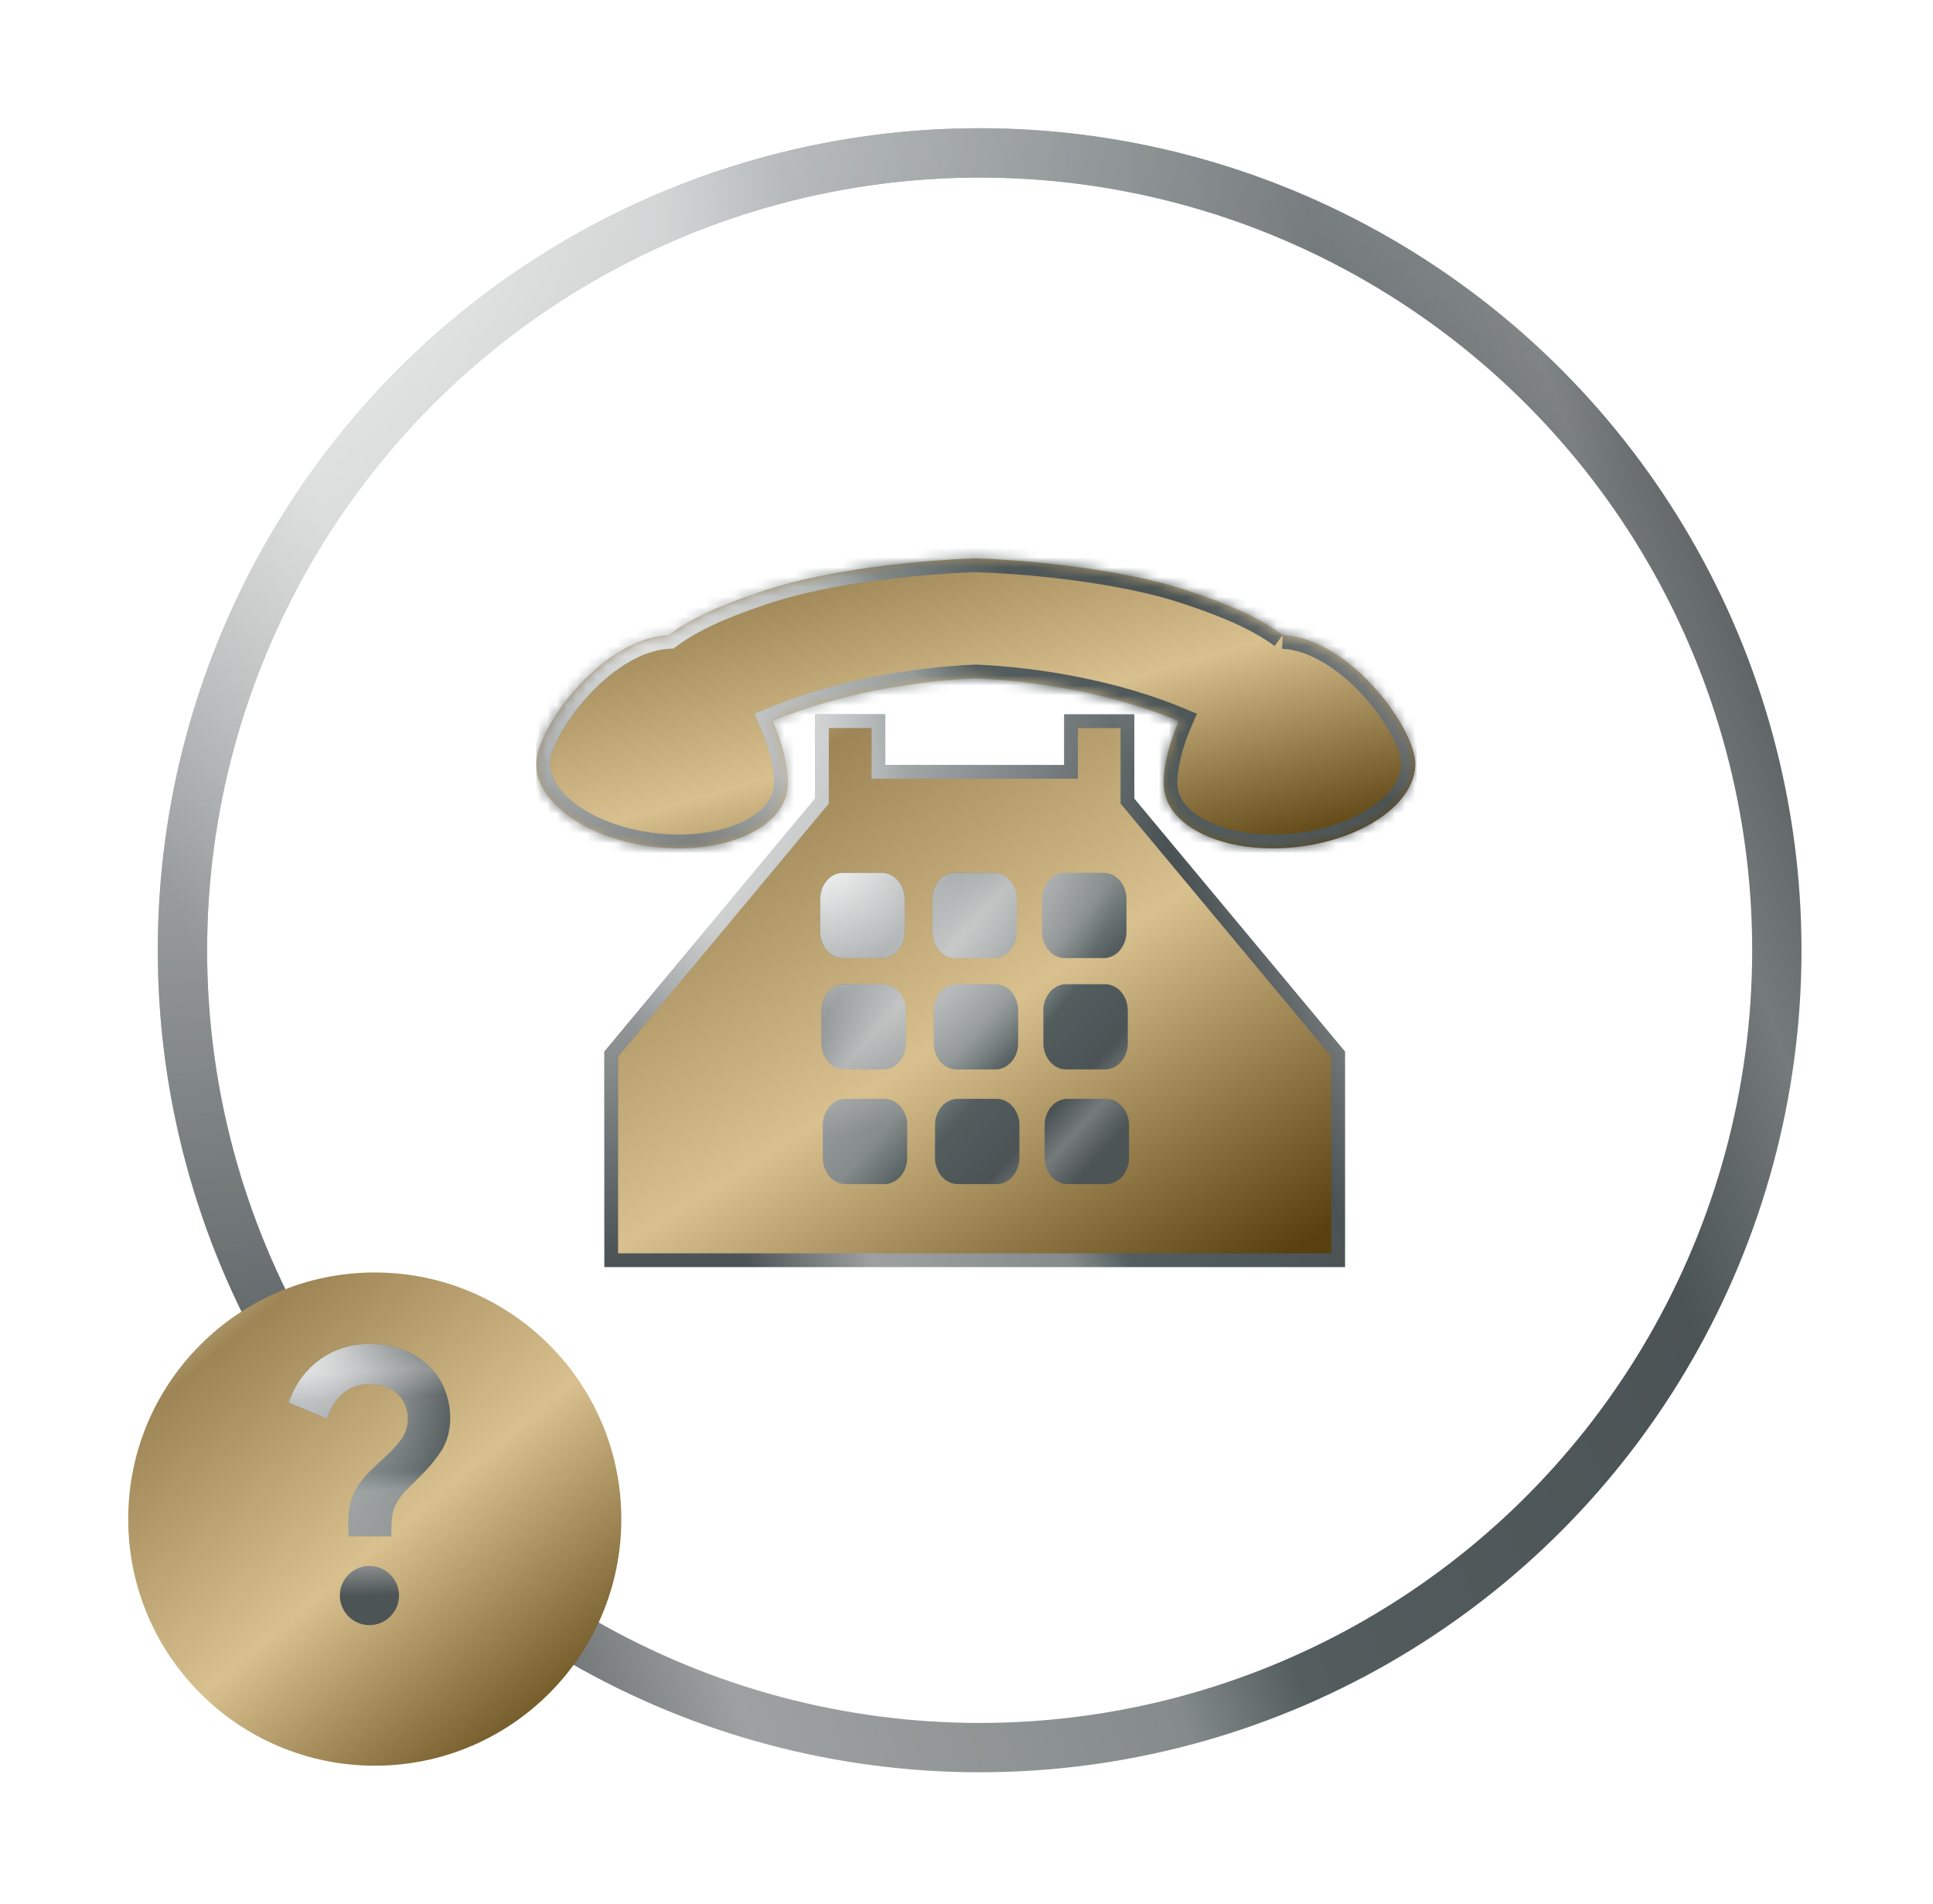 <svg width="196" height="193" viewBox="0 0 196 193" fill="none" xmlns="http://www.w3.org/2000/svg">
<g filter="url(#filter0_d_311_655)">
<circle cx="99.333" cy="96.333" r="80.833" stroke="url(#paint0_linear_311_655)" stroke-width="5"/>
<circle cx="99.333" cy="96.333" r="80.833" stroke="url(#paint1_radial_311_655)" stroke-width="5" style="mix-blend-mode:overlay"/>
<g filter="url(#filter1_d_311_655)">
<circle cx="38" cy="150" r="25" fill="url(#paint2_linear_311_655)"/>
</g>
<path d="M36.065 151.025C37.219 148.94 39.44 147.71 40.73 145.865C42.094 143.93 41.33 140.315 37.459 140.315C34.925 140.315 33.679 142.235 33.154 143.825L29.27 142.19C30.334 138.995 33.23 136.25 37.444 136.25C40.969 136.25 43.385 137.855 44.614 139.865C45.664 141.59 46.279 144.815 44.66 147.215C42.859 149.87 41.135 150.68 40.205 152.39C39.83 153.08 39.679 153.53 39.679 155.75H35.344C35.33 154.58 35.15 152.675 36.065 151.025ZM40.459 161.75C40.459 163.4 39.109 164.75 37.459 164.75C35.809 164.75 34.459 163.4 34.459 161.75C34.459 160.1 35.809 158.75 37.459 158.75C39.109 158.75 40.459 160.1 40.459 161.75Z" fill="url(#paint3_linear_311_655)"/>
<path d="M36.065 151.025C37.219 148.94 39.44 147.71 40.73 145.865C42.094 143.93 41.33 140.315 37.459 140.315C34.925 140.315 33.679 142.235 33.154 143.825L29.27 142.19C30.334 138.995 33.23 136.25 37.444 136.25C40.969 136.25 43.385 137.855 44.614 139.865C45.664 141.59 46.279 144.815 44.66 147.215C42.859 149.87 41.135 150.68 40.205 152.39C39.83 153.08 39.679 153.53 39.679 155.75H35.344C35.33 154.58 35.15 152.675 36.065 151.025ZM40.459 161.75C40.459 163.4 39.109 164.75 37.459 164.75C35.809 164.75 34.459 163.4 34.459 161.75C34.459 160.1 35.809 158.75 37.459 158.75C39.109 158.75 40.459 160.1 40.459 161.75Z" fill="url(#paint4_radial_311_655)" style="mix-blend-mode:overlay"/>
<g clip-path="url(#clip0_311_655)">
<mask id="path-4-inside-1_311_655" fill="white">
<path d="M130.07 64.372C127.123 62.18 123.069 60.745 120.02 59.749C114.133 57.826 105.307 56.816 99.045 56.613V56.602C99.01 56.602 98.971 56.607 98.937 56.607C98.901 56.607 98.861 56.602 98.827 56.602V56.613C92.564 56.816 83.737 57.826 77.852 59.749C74.809 60.745 70.746 62.18 67.799 64.372C61.247 64.716 54.976 73.069 54.422 76.861C53.835 80.917 59.04 84.928 66.063 85.827C73.078 86.72 79.241 84.154 79.834 80.1C80.069 78.478 79.524 75.793 78.35 73.099C84.817 70.392 92.652 69.031 98.94 68.77C105.223 69.031 113.061 70.392 119.525 73.099C118.353 75.796 117.808 78.482 118.044 80.1C118.638 84.155 124.799 86.72 131.814 85.827C138.843 84.928 144.042 80.917 143.455 76.861C142.903 73.069 136.628 64.714 130.074 64.372"/>
</mask>
<path d="M130.07 64.372C127.123 62.18 123.069 60.745 120.02 59.749C114.133 57.826 105.307 56.816 99.045 56.613V56.602C99.01 56.602 98.971 56.607 98.937 56.607C98.901 56.607 98.861 56.602 98.827 56.602V56.613C92.564 56.816 83.737 57.826 77.852 59.749C74.809 60.745 70.746 62.18 67.799 64.372C61.247 64.716 54.976 73.069 54.422 76.861C53.835 80.917 59.04 84.928 66.063 85.827C73.078 86.72 79.241 84.154 79.834 80.1C80.069 78.478 79.524 75.793 78.35 73.099C84.817 70.392 92.652 69.031 98.94 68.77C105.223 69.031 113.061 70.392 119.525 73.099C118.353 75.796 117.808 78.482 118.044 80.1C118.638 84.155 124.799 86.72 131.814 85.827C138.843 84.928 144.042 80.917 143.455 76.861C142.903 73.069 136.628 64.714 130.074 64.372" fill="url(#paint5_linear_311_655)"/>
<path d="M120.02 59.749L119.587 61.075L119.587 61.075L120.02 59.749ZM99.045 56.613H97.65V57.963L98.999 58.007L99.045 56.613ZM99.045 56.602H100.439V55.207H99.045V56.602ZM98.827 56.602V55.207H97.433V56.602H98.827ZM98.827 56.613L98.872 58.007L100.222 57.963V56.613H98.827ZM77.852 59.749L77.419 58.424L77.418 58.424L77.852 59.749ZM67.799 64.372L67.872 65.765L68.293 65.743L68.632 65.491L67.799 64.372ZM54.422 76.861L53.042 76.66L53.042 76.662L54.422 76.861ZM66.063 85.827L65.886 87.211L65.887 87.211L66.063 85.827ZM79.834 80.1L81.214 80.301L81.214 80.3L79.834 80.1ZM78.35 73.099L77.811 71.812L76.506 72.359L77.071 73.656L78.35 73.099ZM98.94 68.77L98.998 67.376L98.94 67.374L98.882 67.376L98.94 68.77ZM119.525 73.099L120.804 73.654L121.367 72.358L120.063 71.812L119.525 73.099ZM118.044 80.1L116.664 80.301L116.664 80.302L118.044 80.1ZM131.814 85.827L131.99 87.211L131.991 87.211L131.814 85.827ZM143.455 76.861L144.835 76.662L144.835 76.66L143.455 76.861ZM130.902 63.254C127.749 60.908 123.488 59.415 120.453 58.423L119.587 61.075C122.649 62.075 126.496 63.452 129.237 65.491L130.902 63.254ZM120.453 58.424C114.385 56.441 105.408 55.424 99.09 55.219L98.999 58.007C105.205 58.208 113.881 59.211 119.587 61.075L120.453 58.424ZM100.439 56.613V56.602H97.65V56.613H100.439ZM99.045 55.207C99 55.207 98.963 55.209 98.938 55.21C98.914 55.212 98.892 55.213 98.885 55.214C98.873 55.215 98.876 55.214 98.882 55.214C98.888 55.214 98.909 55.212 98.937 55.212V58.002C98.983 58.002 99.021 58 99.045 57.998C99.068 57.997 99.09 57.995 99.096 57.995C99.107 57.994 99.104 57.994 99.098 57.995C99.091 57.995 99.072 57.996 99.045 57.996V55.207ZM98.937 55.212C98.963 55.212 98.981 55.214 98.987 55.214C98.992 55.214 98.995 55.214 98.984 55.214C98.978 55.213 98.956 55.211 98.934 55.21C98.91 55.209 98.872 55.207 98.827 55.207V57.996C98.799 57.996 98.778 57.995 98.773 57.995C98.768 57.995 98.766 57.994 98.778 57.995C98.786 57.996 98.808 57.997 98.832 57.999C98.857 58 98.894 58.002 98.937 58.002V55.212ZM97.433 56.602V56.613H100.222V56.602H97.433ZM98.782 55.219C92.463 55.424 83.486 56.441 77.419 58.424L78.285 61.075C83.989 59.211 92.665 58.208 98.872 58.007L98.782 55.219ZM77.418 58.424C74.39 59.414 70.12 60.908 66.967 63.254L68.632 65.491C71.373 63.452 75.227 62.075 78.286 61.075L77.418 58.424ZM67.727 62.98C63.922 63.179 60.4 65.659 57.847 68.367C56.547 69.745 55.442 71.241 54.619 72.658C53.809 74.05 53.217 75.461 53.042 76.66L55.802 77.063C55.904 76.366 56.303 75.31 57.03 74.059C57.743 72.832 58.719 71.507 59.876 70.28C62.235 67.778 65.125 65.909 67.872 65.765L67.727 62.98ZM53.042 76.662C52.646 79.395 54.232 81.856 56.538 83.633C58.874 85.432 62.176 86.736 65.886 87.211L66.24 84.444C62.927 84.02 60.115 82.868 58.24 81.423C56.334 79.955 55.611 78.384 55.802 77.061L53.042 76.662ZM65.887 87.211C69.594 87.683 73.14 87.251 75.892 86.106C78.604 84.978 80.816 83.02 81.214 80.301L78.454 79.898C78.258 81.234 77.093 82.586 74.821 83.531C72.59 84.459 69.547 84.865 66.239 84.444L65.887 87.211ZM81.214 80.3C81.504 78.299 80.843 75.328 79.628 72.541L77.071 73.656C78.206 76.258 78.634 78.656 78.454 79.899L81.214 80.3ZM78.888 74.385C85.168 71.757 92.832 70.419 98.998 70.163L98.882 67.376C92.471 67.642 84.466 69.027 77.811 71.812L78.888 74.385ZM98.882 70.163C105.043 70.419 112.71 71.757 118.986 74.385L120.063 71.812C113.412 69.027 105.403 67.642 98.998 67.376L98.882 70.163ZM118.246 72.543C117.035 75.331 116.373 78.304 116.664 80.301L119.424 79.899C119.243 78.66 119.672 76.261 120.804 73.654L118.246 72.543ZM116.664 80.302C117.062 83.02 119.274 84.979 121.985 86.107C124.738 87.252 128.283 87.683 131.99 87.211L131.638 84.444C128.331 84.865 125.288 84.46 123.057 83.531C120.785 82.586 119.619 81.234 119.424 79.897L116.664 80.302ZM131.991 87.211C135.704 86.736 139.006 85.432 141.342 83.633C143.648 81.856 145.231 79.394 144.835 76.662L142.075 77.061C142.266 78.384 141.544 79.956 139.639 81.423C137.765 82.868 134.953 84.02 131.637 84.444L131.991 87.211ZM144.835 76.66C144.661 75.461 144.068 74.05 143.259 72.657C142.435 71.241 141.33 69.745 140.03 68.366C137.476 65.658 133.952 63.178 130.146 62.98L130.001 65.765C132.75 65.908 135.641 67.777 138.001 70.28C139.158 71.507 140.134 72.832 140.847 74.059C141.575 75.31 141.974 76.366 142.075 77.062L144.835 76.66Z" fill="url(#paint6_linear_311_655)" mask="url(#path-4-inside-1_311_655)"/>
<path d="M120.02 59.749L119.587 61.075L119.587 61.075L120.02 59.749ZM99.045 56.613H97.65V57.963L98.999 58.007L99.045 56.613ZM99.045 56.602H100.439V55.207H99.045V56.602ZM98.827 56.602V55.207H97.433V56.602H98.827ZM98.827 56.613L98.872 58.007L100.222 57.963V56.613H98.827ZM77.852 59.749L77.419 58.424L77.418 58.424L77.852 59.749ZM67.799 64.372L67.872 65.765L68.293 65.743L68.632 65.491L67.799 64.372ZM54.422 76.861L53.042 76.66L53.042 76.662L54.422 76.861ZM66.063 85.827L65.886 87.211L65.887 87.211L66.063 85.827ZM79.834 80.1L81.214 80.301L81.214 80.3L79.834 80.1ZM78.35 73.099L77.811 71.812L76.506 72.359L77.071 73.656L78.35 73.099ZM98.94 68.77L98.998 67.376L98.94 67.374L98.882 67.376L98.94 68.77ZM119.525 73.099L120.804 73.654L121.367 72.358L120.063 71.812L119.525 73.099ZM118.044 80.1L116.664 80.301L116.664 80.302L118.044 80.1ZM131.814 85.827L131.99 87.211L131.991 87.211L131.814 85.827ZM143.455 76.861L144.835 76.662L144.835 76.66L143.455 76.861ZM130.902 63.254C127.749 60.908 123.488 59.415 120.453 58.423L119.587 61.075C122.649 62.075 126.496 63.452 129.237 65.491L130.902 63.254ZM120.453 58.424C114.385 56.441 105.408 55.424 99.09 55.219L98.999 58.007C105.205 58.208 113.881 59.211 119.587 61.075L120.453 58.424ZM100.439 56.613V56.602H97.65V56.613H100.439ZM99.045 55.207C99 55.207 98.963 55.209 98.938 55.21C98.914 55.212 98.892 55.213 98.885 55.214C98.873 55.215 98.876 55.214 98.882 55.214C98.888 55.214 98.909 55.212 98.937 55.212V58.002C98.983 58.002 99.021 58 99.045 57.998C99.068 57.997 99.09 57.995 99.096 57.995C99.107 57.994 99.104 57.994 99.098 57.995C99.091 57.995 99.072 57.996 99.045 57.996V55.207ZM98.937 55.212C98.963 55.212 98.981 55.214 98.987 55.214C98.992 55.214 98.995 55.214 98.984 55.214C98.978 55.213 98.956 55.211 98.934 55.21C98.91 55.209 98.872 55.207 98.827 55.207V57.996C98.799 57.996 98.778 57.995 98.773 57.995C98.768 57.995 98.766 57.994 98.778 57.995C98.786 57.996 98.808 57.997 98.832 57.999C98.857 58 98.894 58.002 98.937 58.002V55.212ZM97.433 56.602V56.613H100.222V56.602H97.433ZM98.782 55.219C92.463 55.424 83.486 56.441 77.419 58.424L78.285 61.075C83.989 59.211 92.665 58.208 98.872 58.007L98.782 55.219ZM77.418 58.424C74.39 59.414 70.12 60.908 66.967 63.254L68.632 65.491C71.373 63.452 75.227 62.075 78.286 61.075L77.418 58.424ZM67.727 62.98C63.922 63.179 60.4 65.659 57.847 68.367C56.547 69.745 55.442 71.241 54.619 72.658C53.809 74.05 53.217 75.461 53.042 76.66L55.802 77.063C55.904 76.366 56.303 75.31 57.03 74.059C57.743 72.832 58.719 71.507 59.876 70.28C62.235 67.778 65.125 65.909 67.872 65.765L67.727 62.98ZM53.042 76.662C52.646 79.395 54.232 81.856 56.538 83.633C58.874 85.432 62.176 86.736 65.886 87.211L66.24 84.444C62.927 84.02 60.115 82.868 58.24 81.423C56.334 79.955 55.611 78.384 55.802 77.061L53.042 76.662ZM65.887 87.211C69.594 87.683 73.14 87.251 75.892 86.106C78.604 84.978 80.816 83.02 81.214 80.301L78.454 79.898C78.258 81.234 77.093 82.586 74.821 83.531C72.59 84.459 69.547 84.865 66.239 84.444L65.887 87.211ZM81.214 80.3C81.504 78.299 80.843 75.328 79.628 72.541L77.071 73.656C78.206 76.258 78.634 78.656 78.454 79.899L81.214 80.3ZM78.888 74.385C85.168 71.757 92.832 70.419 98.998 70.163L98.882 67.376C92.471 67.642 84.466 69.027 77.811 71.812L78.888 74.385ZM98.882 70.163C105.043 70.419 112.71 71.757 118.986 74.385L120.063 71.812C113.412 69.027 105.403 67.642 98.998 67.376L98.882 70.163ZM118.246 72.543C117.035 75.331 116.373 78.304 116.664 80.301L119.424 79.899C119.243 78.66 119.672 76.261 120.804 73.654L118.246 72.543ZM116.664 80.302C117.062 83.02 119.274 84.979 121.985 86.107C124.738 87.252 128.283 87.683 131.99 87.211L131.638 84.444C128.331 84.865 125.288 84.46 123.057 83.531C120.785 82.586 119.619 81.234 119.424 79.897L116.664 80.302ZM131.991 87.211C135.704 86.736 139.006 85.432 141.342 83.633C143.648 81.856 145.231 79.394 144.835 76.662L142.075 77.061C142.266 78.384 141.544 79.956 139.639 81.423C137.765 82.868 134.953 84.02 131.637 84.444L131.991 87.211ZM144.835 76.66C144.661 75.461 144.068 74.05 143.259 72.657C142.435 71.241 141.33 69.745 140.03 68.366C137.476 65.658 133.952 63.178 130.146 62.98L130.001 65.765C132.75 65.908 135.641 67.777 138.001 70.28C139.158 71.507 140.134 72.832 140.847 74.059C141.575 75.31 141.974 76.366 142.075 77.062L144.835 76.66Z" fill="url(#paint7_radial_311_655)" style="mix-blend-mode:overlay" mask="url(#path-4-inside-1_311_655)"/>
<path d="M114.321 80.958V81.211L114.483 81.405L135.689 106.857V127.758H61.973V106.857L83.181 81.405L83.343 81.211V80.958V73.109H89.069V77.549V78.246H89.766H107.896H108.594V77.549V73.109H114.321V80.958Z" fill="url(#paint8_linear_311_655)"/>
<path d="M114.321 80.958V81.211L114.483 81.405L135.689 106.857V127.758H61.973V106.857L83.181 81.405L83.343 81.211V80.958V73.109H89.069V77.549V78.246H89.766H107.896H108.594V77.549V73.109H114.321V80.958Z" stroke="url(#paint9_linear_311_655)" stroke-width="1.395"/>
<path d="M114.321 80.958V81.211L114.483 81.405L135.689 106.857V127.758H61.973V106.857L83.181 81.405L83.343 81.211V80.958V73.109H89.069V77.549V78.246H89.766H107.896H108.594V77.549V73.109H114.321V80.958Z" stroke="url(#paint10_radial_311_655)" stroke-width="1.395" style="mix-blend-mode:overlay"/>
<path d="M91.723 94.451C91.723 95.933 90.685 97.128 89.416 97.128H85.468C84.195 97.128 83.164 95.934 83.164 94.451V91.149C83.164 89.676 84.196 88.482 85.468 88.482H89.416C90.687 88.482 91.723 89.676 91.723 91.149V94.451ZM103.1 94.451C103.1 95.933 102.068 97.128 100.799 97.128H96.851C95.578 97.128 94.544 95.934 94.544 94.451V91.149C94.544 89.676 95.579 88.482 96.851 88.482H100.799C102.068 88.482 103.1 89.676 103.1 91.149V94.451ZM114.222 94.451C114.222 95.933 113.189 97.128 111.919 97.128H107.97C106.696 97.128 105.666 95.934 105.666 94.451V91.149C105.666 89.676 106.696 88.482 107.97 88.482H111.919C113.189 88.482 114.222 89.676 114.222 91.149V94.451ZM91.854 105.748C91.854 107.225 90.816 108.417 89.55 108.417H85.599C84.326 108.417 83.294 107.225 83.294 105.748V102.44C83.294 100.971 84.326 99.776 85.599 99.776H89.55C90.818 99.776 91.854 100.971 91.854 102.44V105.748ZM103.238 105.748C103.238 107.225 102.206 108.417 100.936 108.417H96.985C95.712 108.417 94.681 107.225 94.681 105.748V102.44C94.681 100.971 95.713 99.776 96.985 99.776H100.936C102.206 99.776 103.238 100.971 103.238 102.44V105.748ZM114.354 105.748C114.354 107.225 113.32 108.417 112.05 108.417H108.101C106.828 108.417 105.795 107.225 105.795 105.748V102.44C105.795 100.971 106.828 99.776 108.101 99.776H112.05C113.32 99.776 114.354 100.971 114.354 102.44V105.748ZM91.987 117.369C91.987 118.843 90.949 120.039 89.678 120.039H85.73C84.457 120.039 83.426 118.843 83.426 117.369V114.064C83.426 112.593 84.458 111.398 85.73 111.398H89.678C90.949 111.398 91.987 112.593 91.987 114.064V117.369ZM103.364 117.369C103.364 118.843 102.333 120.039 101.063 120.039H97.112C95.838 120.039 94.806 118.843 94.806 117.369V114.064C94.806 112.593 95.838 111.398 97.112 111.398H101.063C102.333 111.398 103.364 112.593 103.364 114.064V117.369ZM114.479 117.369C114.479 118.843 113.444 120.039 112.175 120.039H108.227C106.951 120.039 105.923 118.843 105.923 117.369V114.064C105.923 112.593 106.951 111.398 108.227 111.398H112.175C113.444 111.398 114.479 112.593 114.479 114.064V117.369Z" fill="url(#paint11_linear_311_655)"/>
<path d="M91.723 94.451C91.723 95.933 90.685 97.128 89.416 97.128H85.468C84.195 97.128 83.164 95.934 83.164 94.451V91.149C83.164 89.676 84.196 88.482 85.468 88.482H89.416C90.687 88.482 91.723 89.676 91.723 91.149V94.451ZM103.1 94.451C103.1 95.933 102.068 97.128 100.799 97.128H96.851C95.578 97.128 94.544 95.934 94.544 94.451V91.149C94.544 89.676 95.579 88.482 96.851 88.482H100.799C102.068 88.482 103.1 89.676 103.1 91.149V94.451ZM114.222 94.451C114.222 95.933 113.189 97.128 111.919 97.128H107.97C106.696 97.128 105.666 95.934 105.666 94.451V91.149C105.666 89.676 106.696 88.482 107.97 88.482H111.919C113.189 88.482 114.222 89.676 114.222 91.149V94.451ZM91.854 105.748C91.854 107.225 90.816 108.417 89.55 108.417H85.599C84.326 108.417 83.294 107.225 83.294 105.748V102.44C83.294 100.971 84.326 99.776 85.599 99.776H89.55C90.818 99.776 91.854 100.971 91.854 102.44V105.748ZM103.238 105.748C103.238 107.225 102.206 108.417 100.936 108.417H96.985C95.712 108.417 94.681 107.225 94.681 105.748V102.44C94.681 100.971 95.713 99.776 96.985 99.776H100.936C102.206 99.776 103.238 100.971 103.238 102.44V105.748ZM114.354 105.748C114.354 107.225 113.32 108.417 112.05 108.417H108.101C106.828 108.417 105.795 107.225 105.795 105.748V102.44C105.795 100.971 106.828 99.776 108.101 99.776H112.05C113.32 99.776 114.354 100.971 114.354 102.44V105.748ZM91.987 117.369C91.987 118.843 90.949 120.039 89.678 120.039H85.73C84.457 120.039 83.426 118.843 83.426 117.369V114.064C83.426 112.593 84.458 111.398 85.73 111.398H89.678C90.949 111.398 91.987 112.593 91.987 114.064V117.369ZM103.364 117.369C103.364 118.843 102.333 120.039 101.063 120.039H97.112C95.838 120.039 94.806 118.843 94.806 117.369V114.064C94.806 112.593 95.838 111.398 97.112 111.398H101.063C102.333 111.398 103.364 112.593 103.364 114.064V117.369ZM114.479 117.369C114.479 118.843 113.444 120.039 112.175 120.039H108.227C106.951 120.039 105.923 118.843 105.923 117.369V114.064C105.923 112.593 106.951 111.398 108.227 111.398H112.175C113.444 111.398 114.479 112.593 114.479 114.064V117.369Z" fill="url(#paint12_radial_311_655)" style="mix-blend-mode:overlay"/>
</g>
</g>
<defs>
<filter id="filter0_d_311_655" x="0.5" y="0.5" width="194.666" height="191.666" filterUnits="userSpaceOnUse" color-interpolation-filters="sRGB">
<feFlood flood-opacity="0" result="BackgroundImageFix"/>
<feColorMatrix in="SourceAlpha" type="matrix" values="0 0 0 0 0 0 0 0 0 0 0 0 0 0 0 0 0 0 127 0" result="hardAlpha"/>
<feOffset/>
<feGaussianBlur stdDeviation="6.25"/>
<feComposite in2="hardAlpha" operator="out"/>
<feColorMatrix type="matrix" values="0 0 0 0 0 0 0 0 0 0 0 0 0 0 0 0 0 0 0.1 0"/>
<feBlend mode="normal" in2="BackgroundImageFix" result="effect1_dropShadow_311_655"/>
<feBlend mode="normal" in="SourceGraphic" in2="effect1_dropShadow_311_655" result="shape"/>
</filter>
<filter id="filter1_d_311_655" x="9" y="125" width="58" height="58" filterUnits="userSpaceOnUse" color-interpolation-filters="sRGB">
<feFlood flood-opacity="0" result="BackgroundImageFix"/>
<feColorMatrix in="SourceAlpha" type="matrix" values="0 0 0 0 0 0 0 0 0 0 0 0 0 0 0 0 0 0 127 0" result="hardAlpha"/>
<feOffset dy="4"/>
<feGaussianBlur stdDeviation="2"/>
<feComposite in2="hardAlpha" operator="out"/>
<feColorMatrix type="matrix" values="0 0 0 0 0 0 0 0 0 0 0 0 0 0 0 0 0 0 0.1 0"/>
<feBlend mode="normal" in2="BackgroundImageFix" result="effect1_dropShadow_311_655"/>
<feBlend mode="normal" in="SourceGraphic" in2="effect1_dropShadow_311_655" result="shape"/>
</filter>
<linearGradient id="paint0_linear_311_655" x1="16" y1="123.424" x2="186.007" y2="64.556" gradientUnits="userSpaceOnUse">
<stop offset="0.068" stop-color="#4D5455"/>
<stop offset="0.219" stop-color="#9EA1A1"/>
<stop offset="0.453" stop-color="#848B8A"/>
<stop offset="0.524" stop-color="#535D5E"/>
<stop offset="0.797" stop-color="#4B5355"/>
<stop offset="0.896" stop-color="#757A7B"/>
<stop offset="1" stop-color="#4D5455"/>
</linearGradient>
<radialGradient id="paint1_radial_311_655" cx="0" cy="0" r="1" gradientUnits="userSpaceOnUse" gradientTransform="translate(16 -1.429) rotate(60.191) scale(153.733 162.363)">
<stop stop-color="white"/>
<stop offset="1" stop-color="white" stop-opacity="0"/>
</radialGradient>
<linearGradient id="paint2_linear_311_655" x1="13" y1="121.236" x2="58.071" y2="174.671" gradientUnits="userSpaceOnUse">
<stop stop-color="#FFF2D6"/>
<stop offset="0.213" stop-color="#9D8555"/>
<stop offset="0.578" stop-color="#D8C08F"/>
<stop offset="1" stop-color="#58400F"/>
</linearGradient>
<linearGradient id="paint3_linear_311_655" x1="54.5" y1="163" x2="53.446" y2="135.504" gradientUnits="userSpaceOnUse">
<stop offset="0.068" stop-color="#4D5455"/>
<stop offset="0.219" stop-color="#9EA1A1"/>
<stop offset="0.453" stop-color="#848B8A"/>
<stop offset="0.524" stop-color="#535D5E"/>
<stop offset="0.797" stop-color="#4B5355"/>
<stop offset="0.896" stop-color="#757A7B"/>
<stop offset="1" stop-color="#4D5455"/>
</linearGradient>
<radialGradient id="paint4_radial_311_655" cx="0" cy="0" r="1" gradientUnits="userSpaceOnUse" gradientTransform="translate(29.27 133.783) rotate(71.771) scale(24.015 17.471)">
<stop stop-color="white"/>
<stop offset="1" stop-color="white" stop-opacity="0"/>
</radialGradient>
<linearGradient id="paint5_linear_311_655" x1="54.377" y1="54.388" x2="68.267" y2="104.302" gradientUnits="userSpaceOnUse">
<stop stop-color="#FFF2D6"/>
<stop offset="0.213" stop-color="#9D8555"/>
<stop offset="0.578" stop-color="#D8C08F"/>
<stop offset="1" stop-color="#58400F"/>
</linearGradient>
<linearGradient id="paint6_linear_311_655" x1="54.377" y1="76.082" x2="102.821" y2="25.237" gradientUnits="userSpaceOnUse">
<stop offset="0.068" stop-color="#4D5455"/>
<stop offset="0.219" stop-color="#9EA1A1"/>
<stop offset="0.453" stop-color="#848B8A"/>
<stop offset="0.524" stop-color="#535D5E"/>
<stop offset="0.797" stop-color="#4B5355"/>
<stop offset="0.896" stop-color="#757A7B"/>
<stop offset="1" stop-color="#4D5455"/>
</linearGradient>
<radialGradient id="paint7_radial_311_655" cx="0" cy="0" r="1" gradientUnits="userSpaceOnUse" gradientTransform="translate(54.377 54.056) rotate(29.936) scale(47.157 49.933)">
<stop stop-color="white"/>
<stop offset="1" stop-color="white" stop-opacity="0"/>
</radialGradient>
<linearGradient id="paint8_linear_311_655" x1="61.275" y1="68.193" x2="107.484" y2="141.616" gradientUnits="userSpaceOnUse">
<stop stop-color="#FFF2D6"/>
<stop offset="0.213" stop-color="#9D8555"/>
<stop offset="0.578" stop-color="#D8C08F"/>
<stop offset="1" stop-color="#58400F"/>
</linearGradient>
<linearGradient id="paint9_linear_311_655" x1="61.275" y1="109.543" x2="131.873" y2="76.78" gradientUnits="userSpaceOnUse">
<stop offset="0.068" stop-color="#4D5455"/>
<stop offset="0.219" stop-color="#9EA1A1"/>
<stop offset="0.453" stop-color="#848B8A"/>
<stop offset="0.524" stop-color="#535D5E"/>
<stop offset="0.797" stop-color="#4B5355"/>
<stop offset="0.896" stop-color="#757A7B"/>
<stop offset="1" stop-color="#4D5455"/>
</linearGradient>
<radialGradient id="paint10_radial_311_655" cx="0" cy="0" r="1" gradientUnits="userSpaceOnUse" gradientTransform="translate(61.275 67.56) rotate(52.482) scale(56.551 66.886)">
<stop stop-color="white"/>
<stop offset="1" stop-color="white" stop-opacity="0"/>
</radialGradient>
<linearGradient id="paint11_linear_311_655" x1="87" y1="96" x2="110.895" y2="117.762" gradientUnits="userSpaceOnUse">
<stop offset="0.068" stop-color="#4D5455"/>
<stop offset="0.219" stop-color="#9EA1A1"/>
<stop offset="0.453" stop-color="#848B8A"/>
<stop offset="0.599" stop-color="#535D5E"/>
<stop offset="0.797" stop-color="#4B5355"/>
<stop offset="0.896" stop-color="#757A7B"/>
<stop offset="1" stop-color="#4D5455"/>
</linearGradient>
<radialGradient id="paint12_radial_311_655" cx="0" cy="0" r="1" gradientUnits="userSpaceOnUse" gradientTransform="translate(83.164 85.751) rotate(60.38) scale(29.053 30.564)">
<stop stop-color="white"/>
<stop offset="1" stop-color="white" stop-opacity="0"/>
</radialGradient>
<clipPath id="clip0_311_655">
<rect width="89.256" height="89.256" fill="white" transform="translate(54.373 50.371)"/>
</clipPath>
</defs>
</svg>

